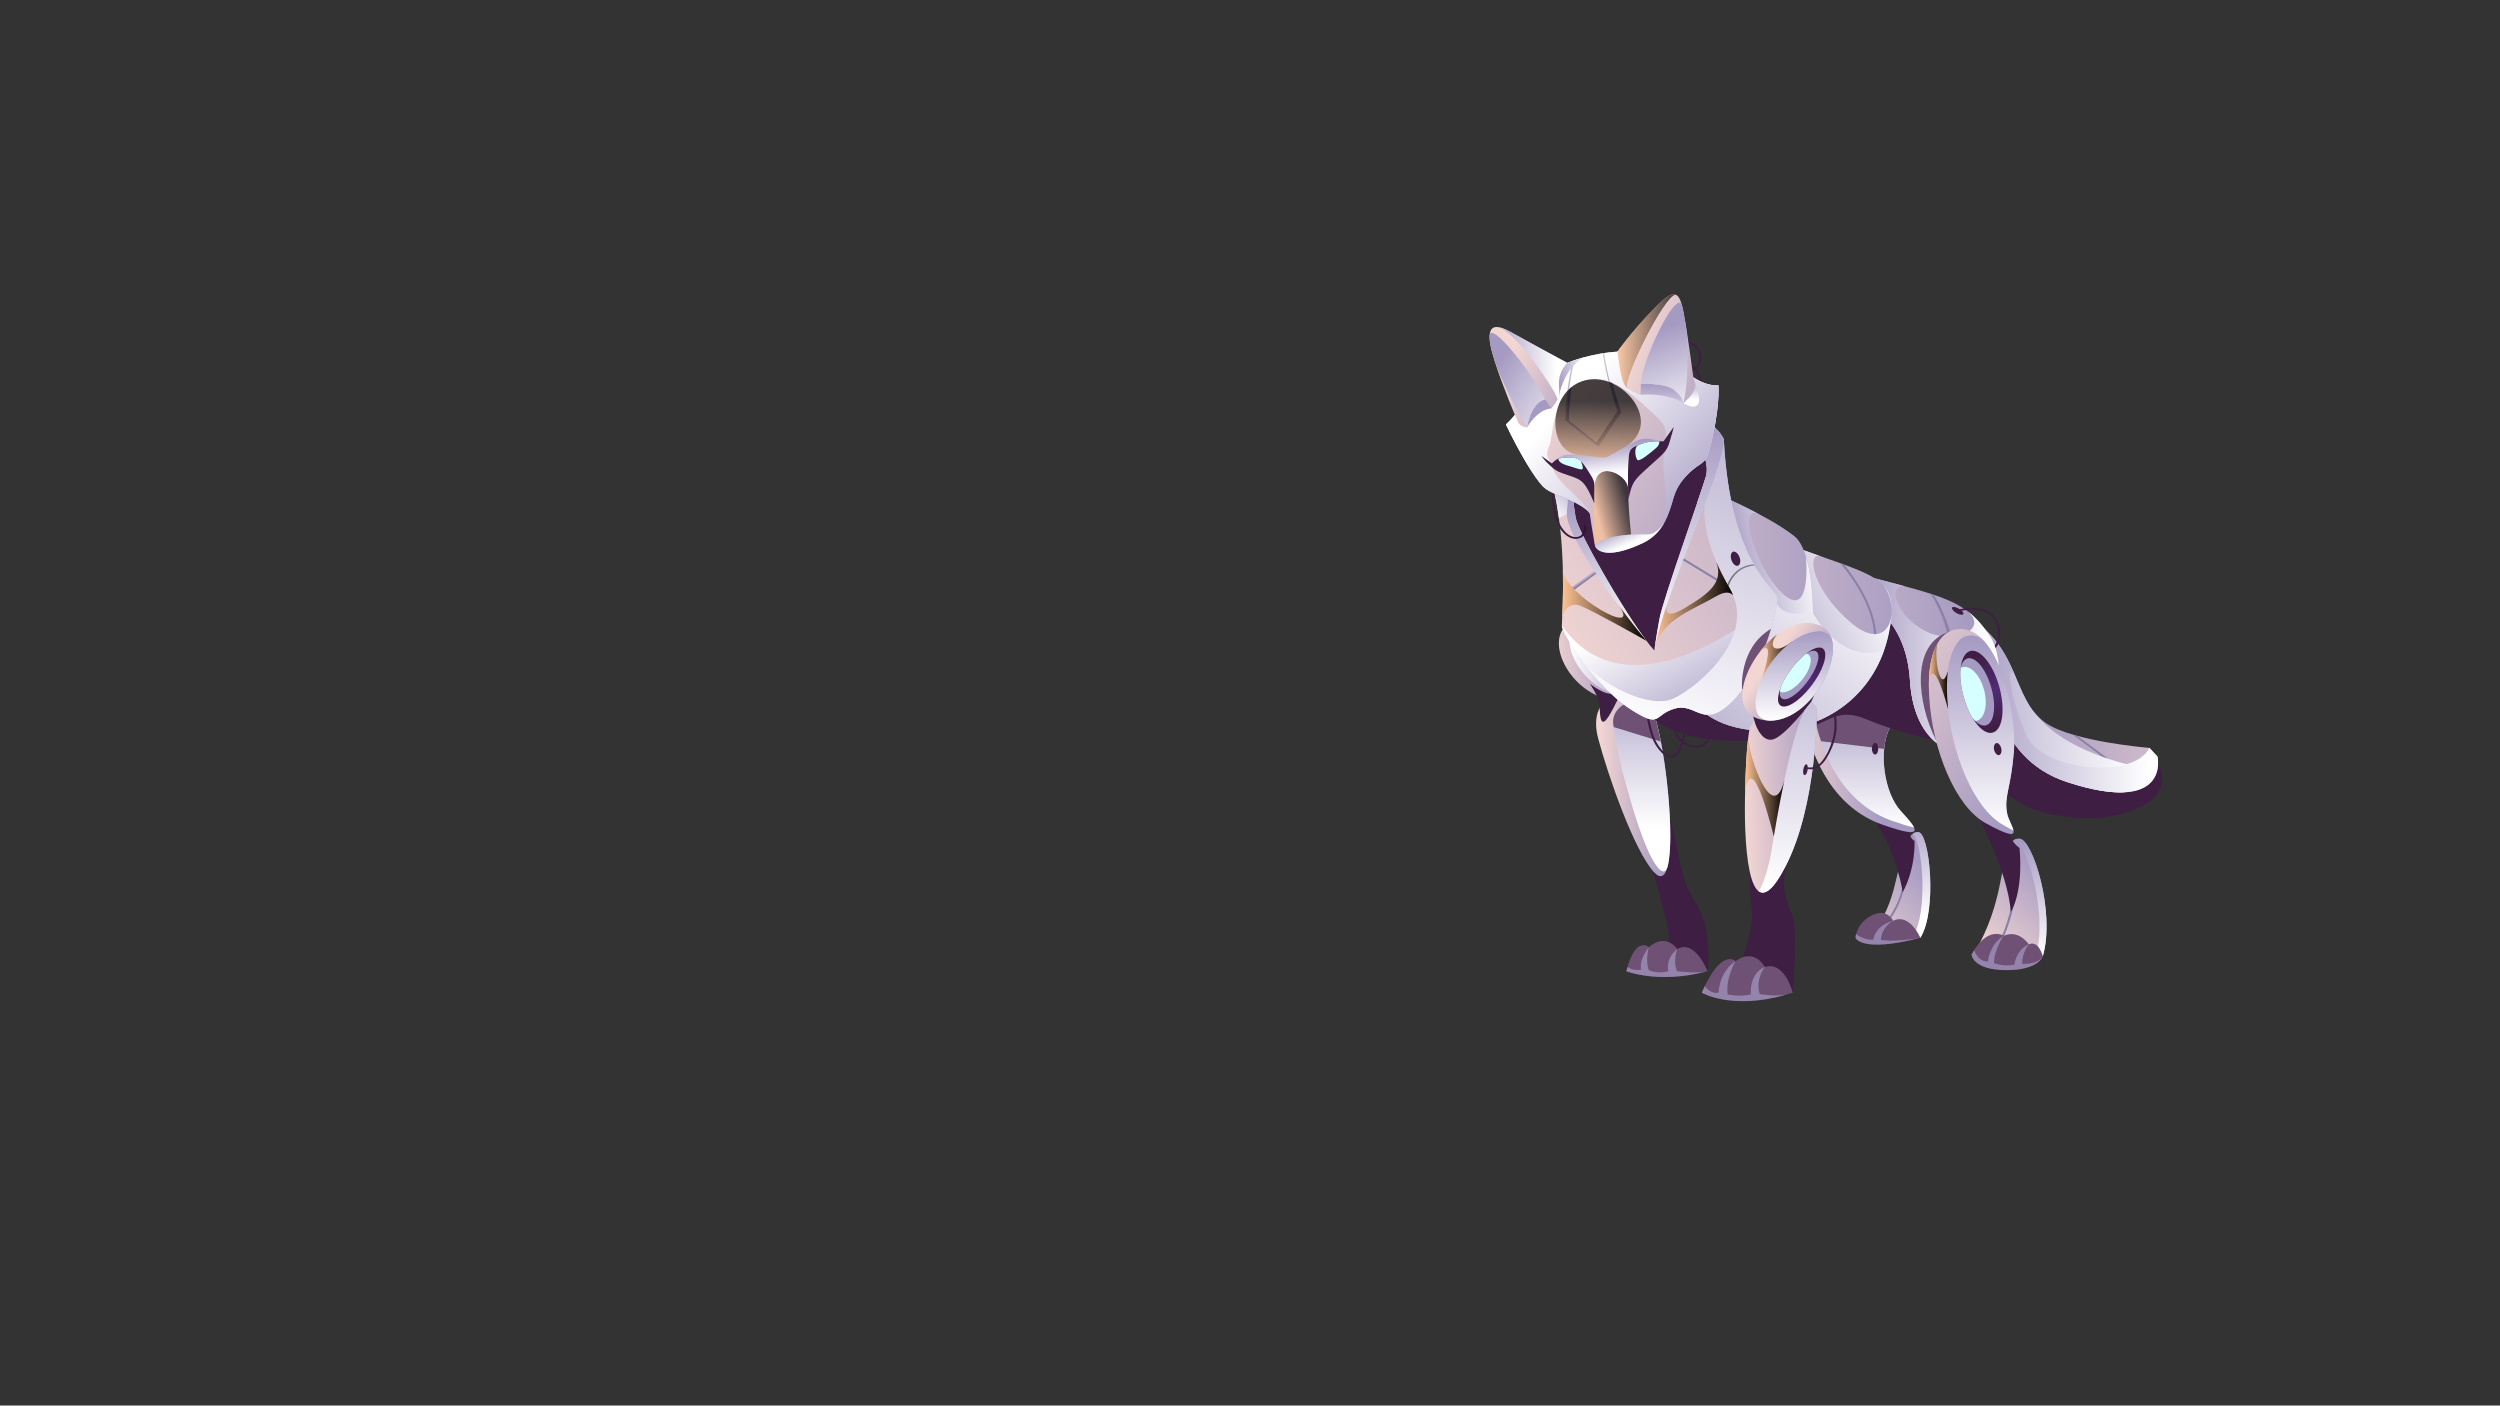 <svg xmlns="http://www.w3.org/2000/svg" width="2049" height="1152" version="1.2"><rect width="100%" height="100%" fill="#333333" stroke="none"/><defs><linearGradient id="P" gradientUnits="userSpaceOnUse"/><linearGradient id="g1" x1="1269.9" x2="1323.2" y1="510.9" y2="508.5" href="#P"><stop stop-color="#f3d6d2"/><stop offset="1" stop-color="#a59ac2"/></linearGradient><linearGradient id="g2" x1="1285.3" x2="1338.7" y1="507.2" y2="505" href="#P"><stop stop-color="#fff"/><stop offset="1" stop-color="#a59ac2"/></linearGradient><linearGradient id="g3" x1="1309.7" x2="1357" y1="567.1" y2="565.2" href="#P"><stop stop-color="#f3d6d2"/><stop offset="1" stop-color="#a59ac2"/></linearGradient><linearGradient id="g4" x1="1317.2" x2="1317.2" y1="678.9" y2="543.5" href="#P"><stop stop-color="#fff"/><stop offset="1" stop-color="#a59ac2"/></linearGradient><linearGradient id="g5" x1="1658.3" x2="1850.8" y1="491.6" y2="491.6" href="#P"><stop stop-color="#a59ac2"/><stop offset="1" stop-color="#f3d6d2"/></linearGradient><linearGradient id="g6" x1="1605.6" x2="1543.3" y1="739.3" y2="801.8" href="#P"><stop stop-color="#a59ac2"/><stop offset="1" stop-color="#f3d6d2"/></linearGradient><linearGradient id="g7" x1="1442.9" x2="1543.4" y1="560.9" y2="561" href="#P"><stop offset=".2" stop-color="#f3d6d2"/><stop offset="1" stop-color="#a59ac2"/></linearGradient><linearGradient id="g8" x1="1584.5" x2="1642.5" y1="747.2" y2="680.3" href="#P"><stop stop-color="#f3d6d2"/><stop offset="1" stop-color="#a59ac2"/></linearGradient><linearGradient id="g9" x1="1587.7" x2="1749.9" y1="494" y2="494" href="#P"><stop stop-color="#a59ac2"/><stop offset="1" stop-color="#fff"/></linearGradient><linearGradient id="g10" x1="1613.9" x2="1760.3" y1="491.6" y2="491.6" href="#P"><stop stop-color="#a59ac2"/><stop offset="1" stop-color="#fff"/></linearGradient><linearGradient id="g11" x1="1480.7" x2="1480.7" y1="678.2" y2="565.7" href="#P"><stop stop-color="#fff"/><stop offset="1" stop-color="#a59ac2"/></linearGradient><linearGradient id="g12" x1="1358.8" x2="1619.2" y1="461.3" y2="461.3" href="#P"><stop stop-color="#f3d6d2"/><stop offset="1" stop-color="#a59ac2"/></linearGradient><linearGradient id="g13" x1="1529.8" x2="1529.8" y1="608.9" y2="474.7" href="#P"><stop stop-color="#fff"/><stop offset="1" stop-color="#a59ac2"/></linearGradient><linearGradient id="g14" x1="1524.2" x2="1630.1" y1="461.3" y2="461.3" href="#P"><stop stop-color="#a59ac2"/><stop offset="1" stop-color="#fff"/></linearGradient><linearGradient id="g15" x1="1291.2" x2="1578.6" y1="437.2" y2="437.2" href="#P"><stop stop-color="#f3d6d2"/><stop offset="1" stop-color="#a59ac2"/></linearGradient><linearGradient id="g16" x1="1416.6" x2="1481.6" y1="515.9" y2="433.5" href="#P"><stop stop-color="#fff"/><stop offset="1" stop-color="#a59ac2"/></linearGradient><linearGradient id="g17" x1="1585.5" x2="1637.4" y1="488.7" y2="578.5" href="#P"><stop stop-color="#a59ac2"/><stop offset="1"/></linearGradient><linearGradient id="g18" x1="1368.8" x2="1502.3" y1="451.8" y2="388.1" href="#P"><stop offset=".2" stop-color="#a59ac2"/><stop offset="1" stop-color="#fff"/></linearGradient><linearGradient id="g19" x1="1241.2" x2="1520.5" y1="400.1" y2="400.1" href="#P"><stop stop-color="#f3d6d2"/><stop offset="1" stop-color="#a59ac2"/></linearGradient><linearGradient id="g20" x1="1389.6" x2="1473.3" y1="404.4" y2="386.2" href="#P"><stop offset=".2" stop-color="#a59ac2"/><stop offset="1" stop-color="#fff"/></linearGradient><linearGradient id="g21" x1="1393.6" x2="1393.6" y1="590.8" y2="400.1" href="#P"><stop stop-color="#fff"/><stop offset=".8" stop-color="#a59ac2"/></linearGradient><linearGradient id="g22" x1="1315.3" x2="1473.3" y1="621.5" y2="420.9" href="#P"><stop stop-color="#a59ac2"/><stop offset="1" stop-color="#fff"/></linearGradient><linearGradient id="g23" x1="1214" x2="1504.2" y1="431.2" y2="265" href="#P"><stop stop-color="#f3d6d2"/><stop offset="1" stop-color="#a59ac2"/></linearGradient><linearGradient id="g24" x1="1440.2" x2="1498.1" y1="447.6" y2="548.9" href="#P"><stop stop-color="#fff"/><stop offset="1" stop-color="#a59ac2"/></linearGradient><linearGradient id="g25" x1="1253.7" x2="1277.9" y1="407.1" y2="380" href="#P"><stop stop-color="#fff"/><stop offset="1" stop-color="#a59ac2"/></linearGradient><linearGradient id="g26" x1="1267.1" x2="1395.5" y1="571" y2="232.7" href="#P"><stop stop-color="#fff"/><stop offset="1" stop-color="#a59ac2"/></linearGradient><linearGradient id="g27" x1="1316.1" x2="1320.1" y1="463.3" y2="470.2" href="#P"><stop stop-color="#a59ac2"/><stop offset="1"/></linearGradient><linearGradient id="g28" x1="1426.1" x2="1444.4" y1="434.1" y2="465.8" href="#P"><stop stop-color="#a59ac2"/><stop offset="1"/></linearGradient><linearGradient id="g29" x1="1338.3" x2="1338.3" y1="533.1" y2="348" href="#P"><stop stop-color="#fff"/><stop offset="1" stop-color="#a59ac2"/></linearGradient><linearGradient id="g30" x1="1279.2" x2="1279.2" y1="526.3" y2="412.4" href="#P"><stop stop-color="#fff"/><stop offset="1" stop-color="#a59ac2"/></linearGradient><linearGradient id="g31" x1="1270.7" x2="1299.9" y1="390.8" y2="390.8" href="#P"><stop offset=".3" stop-color="#3e1e43"/><stop offset="1" stop-color="#2d1536"/></linearGradient><linearGradient id="g32" x1="1303.8" x2="1490.9" y1="247.6" y2="358.5" href="#P"><stop stop-color="#f3d6d2"/><stop offset="1" stop-color="#a59ac2"/></linearGradient><linearGradient id="g33" x1="1366.6" x2="1366.6" y1="425.2" y2="317.7" href="#P"><stop stop-color="#a59ac2"/><stop offset="1" stop-color="#fff"/></linearGradient><linearGradient id="g34" x1="1228.7" x2="1228.7" y1="420.4" y2="343.2" href="#P"><stop stop-color="#a59ac2"/><stop offset="1" stop-color="#fff"/></linearGradient><linearGradient id="g35" x1="1349.3" x2="1464.2" y1="259.9" y2="366.1" href="#P"><stop stop-color="#fff"/><stop offset="1" stop-color="#a59ac2"/></linearGradient><linearGradient id="g36" x1="1350.1" x2="1317.3" y1="442" y2="451.5" href="#P"><stop offset=".2"/><stop offset="1" stop-color="#ffc293"/></linearGradient><linearGradient id="g37" x1="1319.4" x2="1356.1" y1="282" y2="345.6" href="#P"><stop stop-color="#a59ac2"/><stop offset="1"/></linearGradient><linearGradient id="g38" x1="1295.1" x2="1335.4" y1="287.7" y2="357.3" href="#P"><stop stop-color="#a59ac2"/><stop offset="1"/></linearGradient><linearGradient id="g39" x1="1473.8" x2="1506.6" y1="509.3" y2="532.9" href="#P"><stop stop-color="#f3d6d2"/><stop offset="1" stop-color="#a59ac2"/></linearGradient><linearGradient id="g40" x1="1425.2" x2="1488.2" y1="573.8" y2="570.7" href="#P"><stop stop-color="#f3d6d2"/><stop offset="1" stop-color="#a59ac2"/></linearGradient><linearGradient id="g41" x1="1375.4" x2="1375.4" y1="327.6" y2="309.8" href="#P"><stop stop-color="#fff"/><stop offset="1" stop-color="#a59ac2"/></linearGradient><linearGradient id="g42" x1="1260.6" x2="1301.2" y1="294.6" y2="286.9" href="#P"><stop offset=".3" stop-color="#a59ac2"/><stop offset="1" stop-color="#fff"/></linearGradient><linearGradient id="g43" x1="1330.3" x2="1330.3" y1="350.4" y2="314.5" href="#P"><stop stop-color="#fff"/><stop offset="1" stop-color="#a59ac2"/></linearGradient><linearGradient id="g44" x1="1241.7" x2="1241.7" y1="387.3" y2="351.9" href="#P"><stop stop-color="#fff"/><stop offset="1" stop-color="#a59ac2"/></linearGradient><linearGradient id="g45" x1="1273.3" x2="1269.6" y1="399.8" y2="369.8" href="#P"><stop offset=".2" stop-color="#fff"/><stop offset="1" stop-color="#a59ac2"/></linearGradient><linearGradient id="g46" x1="1356.5" x2="1437.2" y1="229.3" y2="254.6" href="#P"><stop stop-color="#f3d6d2"/><stop offset="1" stop-color="#a59ac2"/></linearGradient><linearGradient id="g47" x1="1238.5" x2="1321.9" y1="266.1" y2="296" href="#P"><stop offset=".1" stop-color="#f3d6d2"/><stop offset="1" stop-color="#a59ac2"/></linearGradient><linearGradient id="g48" x1="1434.2" x2="1434.2" y1="590.7" y2="517.6" href="#P"><stop stop-color="#fff"/><stop offset="1" stop-color="#a59ac2"/></linearGradient><linearGradient id="g49" x1="1308.5" x2="1301.1" y1="458.3" y2="442.1" href="#P"><stop stop-color="#fff"/><stop offset="1" stop-color="#a59ac2"/></linearGradient><linearGradient id="g50" x1="1556.1" x2="1713.2" y1="462.2" y2="564.9" href="#P"><stop stop-color="#f3d6d2"/><stop offset="1" stop-color="#a59ac2"/></linearGradient><linearGradient id="g51" x1="1243.9" x2="1319" y1="273" y2="324.1" href="#P"><stop stop-color="#a59ac2"/><stop offset="1" stop-color="#fff"/></linearGradient><linearGradient id="g52" x1="1590.5" x2="1590.5" y1="680.7" y2="522.3" href="#P"><stop stop-color="#fff"/><stop offset="1" stop-color="#a59ac2"/></linearGradient><linearGradient id="g53" x1="1501.6" x2="1478.2" y1="539.4" y2="584.6" href="#P"><stop stop-color="#3e1e43"/><stop offset=".5" stop-color="#502b74"/><stop offset="1" stop-color="#3e1e43"/></linearGradient><linearGradient id="g54" x1="1633.8" x2="1651.4" y1="533" y2="592.7" href="#P"><stop stop-color="#3e1e43"/><stop offset=".5" stop-color="#502b74"/><stop offset="1" stop-color="#3e1e43"/></linearGradient><linearGradient id="g55" x1="1270.8" x2="1270.8" y1="385.9" y2="328.8" href="#P"><stop stop-color="#ffc293"/><stop offset="1"/></linearGradient><linearGradient id="g56" x1="1325.7" x2="1373.2" y1="236.6" y2="236.6" href="#P"><stop stop-color="#ffc293"/><stop offset="1"/></linearGradient><linearGradient id="g57" x1="1222.1" x2="1275.9" y1="263.5" y2="263.5" href="#P"><stop stop-color="#a59ac2"/><stop offset="1" stop-color="#fff"/></linearGradient><linearGradient id="g58" x1="1563.8" x2="1563.8" y1="751.1" y2="664.5" href="#P"><stop stop-color="#fff"/><stop offset="1" stop-color="#a59ac2"/></linearGradient><linearGradient id="g59" x1="1647" x2="1647" y1="783.7" y2="687.5" href="#P"><stop stop-color="#fff"/><stop offset="1" stop-color="#a59ac2"/></linearGradient><linearGradient id="g60" x1="1435.8" x2="1435.8" y1="729" y2="477.4" href="#P"><stop stop-color="#fff"/><stop offset="1" stop-color="#a59ac2"/></linearGradient><linearGradient id="g61" x1="1356.8" x2="1420.5" y1="455.9" y2="455.9" href="#P"><stop stop-color="#ffc293"/><stop offset="1"/></linearGradient><linearGradient id="g62" x1="1280.3" x2="1349.5" y1="462.8" y2="462.8" href="#P"><stop stop-color="#ffc293"/><stop offset="1"/></linearGradient><linearGradient id="g63" x1="1442.3" x2="1468.7" y1="515.4" y2="515.4" href="#P"><stop stop-color="#ffc293"/><stop offset="1"/></linearGradient><linearGradient id="g64" x1="1430.2" x2="1462.6" y1="599.9" y2="599.9" href="#P"><stop stop-color="#ffc293"/><stop offset="1"/></linearGradient><linearGradient id="g65" x1="1581.1" x2="1596.7" y1="521.8" y2="521.8" href="#P"><stop stop-color="#ffc293"/><stop offset="1"/></linearGradient><linearGradient id="g66" x1="1386.7" x2="1373.2" y1="303" y2="319.9" href="#P"><stop stop-color="#a59ac2"/><stop offset="1" stop-color="#fff"/></linearGradient><linearGradient id="g67" x1="1352.8" x2="1350.1" y1="313.6" y2="289.6" href="#P"><stop stop-color="#4f395f"/><stop offset="1" stop-color="#3e1e43"/></linearGradient><linearGradient id="g68" x1="1384.6" x2="1416.2" y1="251.2" y2="336.5" href="#P"><stop offset=".1" stop-color="#a59ac2"/><stop offset="1" stop-color="#fff"/></linearGradient></defs><style>.c{fill:#3e1e43}.d{fill:#6f5175}.e,.j{mix-blend-mode:multiply}.e{opacity:.7;fill:#a59ac2}.j{fill:#8880a8}.Z{fill:#d6ffff}.a6,.al{mix-blend-mode:multiply;fill:#a59ac2}.al{opacity:.5;fill:#3e1e43}</style><path d="M1282.1 514c-17.2 20.4 18.1 71.2 58.3 57.8 40.2-13.4-58.3-57.8-58.3-57.8z" style="fill:url(#g1)"/><path d="M1290.7 510.8c-17.3 20.5 18.1 71.2 58.2 57.8 40.3-13.5-58.2-57.8-58.2-57.8z" style="mix-blend-mode:multiply;fill:url(#g2)"/><path d="M1366.4 784.4s4.7-14.7-2.7-37.5c-3.6-11-4-20.4-18.2-59.9-8.3-23.3-11.5-26.2-1.6-27.8 11.2-2 21.1-.9 24 8.4 6.3 19.8 8.3 43.1 14.8 59.6 3.5 8.3 15.6 20.9 16.8 44 1.3 20.6 0 24.8 0 24.8z" class="c"/><path d="M1332.9 796c7.6-29.7 18.5-19.7 18.5-19.7 14.6-12.3 23.2 1.6 23.2 1.6 14.6-8.5 24.9 18.1 24.9 18.1-39.8 10.8-66.6 0-66.6 0z" class="d"/><path d="M1332.9 796q.6-1.9 1.1-3.5s3.6 3.5 11.2 2.3c0 0-2.9-6.4 6.2-18.5 0 0-3.2 11.2 0 18.8 0 0 6.2 3.5 16 .9 0 0-2.9-9.9 7.2-18.1 0 0-3.8 11 0 18.1 0 0 15.1 1.9 22.9.5-38.8 9.8-64.6-.5-64.6-.5z" class="e"/><path d="M1355.3 714.5c-16.1-18.1-37-77.6-45.4-109.1-5.1-18.8 1.3-32.3 14.6-35 2.6-.5 4.7-.5 5.6.2 7.2 5.5 9.7-1.3 19.2.6q1.1.2 2 .3c1.3 3.6 2.8 8 4.5 13.6 13 41.8 21.8 154.6-.5 129.4z" style="fill:url(#g3)"/><path d="M1330 565.3c-3.3 5.7-11.4 24.5-15.3 26.1-4 1.8-3.3-11.6-4.1-16.2-.7-4.6-7.6-14.9-7.6-14.9s13.1 10.7 19.8 7.8c9.4-3.9 7.2-2.8 7.2-2.8z" class="c"/><path d="M1366.8 710.1c-3.1 11.4-14.6.6-30.4-54-9.2-31.2-13.2-51.1-14.1-63.3-.8-8.1 5.5-15.5 14.7-17.7 2.4-.6 4.3-1.3 5-2.5 1 .1-12.3-2.3-11.9-2 7.2 5.5 9.7-1.3 19.2.6q1.1.2 2 .3c1.3 3.6 2.8 8 4.5 13.6 9.7 31.1 17 101.3 11 125z" style="mix-blend-mode:multiply;fill:url(#g4)"/><path d="m1361.2 607.8-38.6-11.9q-.3-1.8-.5-3.3c-.5-8 5.6-15.3 14.5-17.4 2.5-.6 4.7-1.4 5.4-2.6 1 .1-12.3-2.3-11.9-2 7.2 5.5 9.7-1.3 19.2.6q1.1.2 2 .3c1.3 3.6 2.8 8 4.5 13.6 1.9 6.2 3.7 14.1 5.4 22.7z" class="d"/><path d="M1383.3 296.8c4.1 2.3 7.7 5.3 9.6 9.2 1.9 4.1 1.9 8.7-.3 12.7-.5.9-2 .1-1.5-.7 2.1-3.7 2-8 0-11.6-1.8-3.5-4.9-6.3-8.7-8.3-.9-.4-.1-1.8.9-1.3z" class="c"/><path d="M1379.1 277.3c3.9 1.5 7.6 3 10.5 5.6 4.6 4.2 6.3 10.3 3.6 15.7-2.5 5.1-9.3 8.1-15.5 6.7-1.1-.2-.7-1.8.5-1.4 3 .7 6.3.1 9.1-1.4 5.1-2.8 6.6-8.7 4.6-13.5-.9-2.3-2.7-4.4-4.8-6-2.5-1.9-5.5-3.1-8.5-4.1-1-.5-.6-1.9.5-1.6zM1649.7 568.3c21.3 38.5 62.7 38.8 95.4 43.8q1.8.2 3.5.6c24.9 4.8 31.8 33.1 11 45.9-15.9 9.7-41.7 16.1-79.5 8.6-65.8-13.1-85.8-102.3-85.8-102.3s33.8-35 55.4 3.4z" class="c"/><path d="M1603.7 500.7c54.2 25.5 43.2 72.3 73.7 92.3 22.6 15 84.3 20 84.3 20l6.6 7.1s11 48.3-73.7 21c-64.5-20.8-62.1-92.6-62.1-92.6s-83-73.4-28.8-47.8z" style="fill:url(#g5)"/><path d="M1572.1 682c9.5 0 15.9 64.5 1.8 86.6l-42.2-3s13.7-7.3 21.8-42.3c8.1-35.1 11.9-41.2 18.6-41.3z" style="fill:url(#g6)"/><path d="m1717.4 643.7-9.3 1.4q-1.7-.5-3.7-1l11.9-1.8 9.6-13.4-1.1-7.3-1.1-.8-24.9-18.7q2 .7 4.2 1.3l23.5 17.5 1.4 8.3zM1560.4 718.1h1.6c-1.2 23-16 39.5-16.1 39.6l-.5-.3-.9-.6c.2-.2 14.7-16.2 15.9-38.7z" class="j"/><path d="M1371.5 585.6c-.2 4 .3 8.1 1.7 12 1.2 3.3 2.9 7 5.8 9.4 1.4 1.3 3.2 2.1 4.9 2.8 2 .9 4 1.4 6.1 1.6 4.6.2 7.3-2.6 9.7-5.6q3.3-4.4 4.9-9.5c.3-.9 2-.6 1.7.4-1.2 4.2-3.5 8.3-6.6 11.7-1.3 1.4-2.6 2.7-4.4 3.6-2 .8-4 1-6.2.8-4.3-.5-8.9-2.4-11.8-5.1-3-2.8-4.8-6.6-5.9-10.2-1.4-3.9-1.9-7.9-1.5-11.9 0-.9 1.8-.9 1.6 0zM1564.1 677.5c0 9.5 5.1 11.7 5.1 11.7.3 25.9-9.9 42.2-9.9 42.2 0-6.3-9.8-45.1-27.6-64.5 0 0 32.4 1.1 32.4 10.6z" class="c"/><path d="M1519.4 565.3s38.6 11.9 29.3 31.3c-9.4 19.5-4.3 53.3 9.1 68 13.4 14.6 22 24.4-15.2 11.2-37.3-13.1-58.1-50.6-64.6-91z" style="fill:url(#g7)"/><path d="M1655.2 687.4c10.9.5 29.5 60.3 19.1 96.3l-55.4-4.3s13-19.5 19.7-52.2c6.6-32.8 8.4-40.2 16.6-39.8z" style="fill:url(#g8)"/><path d="m1749.9 635.3-9.2 14.1c-10.8.5-25.7-1.6-46.1-8.3-64.5-20.8-62.1-92.6-62.1-92.6s-35.3-31.2-44.8-45.9c3.6-1.4 7.6-2.8 11.6-3.9q2.1.9 4.4 2c50 23.5 44.6 64.9 67.1 87.1 22.6 27.4 72.2 38.5 72.2 38.5z" style="mix-blend-mode:multiply;fill:url(#g9)"/><path d="M1694.6 641.1c-28.3-9.1-43.7-28-52.1-46.4-10.8-23.5-10-46.2-10-46.2s-83-73.4-28.8-47.8c30.2 14.2 40.2 35 48.3 54.2-8.7-18.2-4.4 19.6 9.2 48.4 13.6 28.7 87.4 35.7 100.5 9.7l6.6 7.1s11 48.3-73.7 21z" style="mix-blend-mode:multiply;fill:url(#g10)"/><path d="M1477.3 648.4c-7.7 58.3-24.5 66.8-8.6 100.5 5.3 11.2.6 64.7.6 64.7l-48.1-8.3s17.1-42.8 14.6-58.8c-2.3-15.9-1.2-41.4-3.7-53.3 0 0 52.8-103.2 45.2-44.8z" class="c"/><path d="M1650.3 728.9q0 .6-.1 1.1-.1 2-.3 3.9-.1.5-.1 1l-.6 3.8q-.1.6-.2 1-.3 1.9-.7 3.8-.2.5-.3 1.1-.4 1.7-.8 3.5-.2.3-.2.8-.5 1.9-1.1 3.6 0 .3-.1.5-.6 1.9-1.1 3.8-.2.1-.2.2-.6 1.9-1.2 3.6-.1.3-.1.4-.7 1.8-1.3 3.3 0 .1-.1.1-.6 1.6-1.3 3.2 0 .1-.1.2-.5 1.4-1.1 2.7 0 .1-.1.2-.6 1.2-1 2.2-.1.2-.1.3-.5.9-.9 1.8v.1q-.4.7-.7 1.3c-.1.1-.1.2-.1.2q-.3.5-.4.7c0 .3-.1.3-.1.4l1.5.7c.2-.3 15-27.5 14.9-54.5h-1.8q0 2.6-.2 5z" class="j"/><path d="M1557.8 664.6c5.1 5.6 9.5 10.4 10.9 13.6-4.2-.9-10.1-2.7-18.1-5.5-37.3-13.2-58.1-50.5-64.4-91l34-16c5.7 1.9 37 13.2 28.5 30.9-9.4 19.5-4.3 53.3 9.1 68z" style="mix-blend-mode:multiply;fill:url(#g11)"/><path d="m1544.3 613.8-51.8-6.3c-2.9-8.3-4.9-17-6.3-25.8l34-16c5.7 1.9 37 13.2 28.5 30.9-2.5 5-3.9 10.9-4.4 17.2z" class="d"/><path d="m1376.4 355.7 25.2 10.6 11.2 69 175.6 68.5v103.5s-32.1-6.5-58.5-17.7c-26.3-11-29.9 4.3-65.9 13.2-35.9 8.8-91.6 5.4-111.6-16.7s-53.7-76.9-53.7-76.9l-19.5-95.9 4-17.8z" class="c"/><path d="M1523 470.5c74.5 19.3 87.2 21.7 107.2 49.6 20 27.8 1 101.6-24 97.4-25-4.4-39-28.3-40.8-60-2-31.8-15.4-50.3-31.9-64.2 0 0-84.9-42.1-10.5-22.8z" style="fill:url(#g12)"/><path d="M1571.3 554.9c.8 30.5 4.5 42.7 15.9 54-13.2-10.5-20.6-28.9-21.8-51.4-1.8-30.6-14.4-48.9-30.1-62.6 1.2-12.1 2.2-20.2 2.2-20.2s17.1 7.2 17.4 32.7c0 0 15.4 16.7 16.4 47.5z" style="mix-blend-mode:multiply;fill:url(#g13)"/><path d="M1606.2 617.5c-25-4.4-39-28.3-40.8-60-2-31.8-15.4-50.3-31.9-64.2 0 0-84.9-42.1-10.5-22.8 15.6 4 28.4 7.3 39.3 10.3-16-4.3-9.6 23.9 16.3 36.7 23.5 11.5 52.7-2 33-17.4 6.9 5 12.4 11.2 18.6 20 20 27.8 1 101.6-24 97.4z" style="mix-blend-mode:multiply;fill:url(#g14)"/><path d="M1642.3 655.3c-2.7 29.9 12.9 39.7 12.9 39.7 3.3 36.9-7.1 52.4-7.1 52.4-2.7-34.1-27.4-79-27.4-79s22.9-26.7 21.6-13.1z" class="c"/><path d="M1461.3 444.6c75.4 29 97.2 25.1 86.7 74.7-10.4 49.4-50.4 78-95.8 79.6-45.4 1.5-61.2-20.5-61.2-20.5s-5.1-162.8 70.3-133.8z" style="fill:url(#g15)"/><path d="M1351.1 579.7c-.7 3.4 0 6.8.7 10.1.6 2.5 1.1 5.1 1.8 7.6 1.2 4.6 2.8 9.3 5.5 13.4 1.3 2 2.8 3.9 4.4 5.5 2 1.6 4.4 4 7.3 2.8 2.7-1 4-3.5 5-5.5 1.2-2.5 2.1-4.9 2.8-7.5 1.3-5.3 1.6-10.7 1.9-16.1 0-1.1 1.8-1.1 1.8 0-.4 6.4-.8 13.1-2.9 19.5-.8 2.6-1.9 5.4-3.7 7.6-1.4 1.9-3.5 3.7-6.2 3.8-3.1.2-5.6-2-7.4-3.8-1.9-1.9-3.5-3.9-4.9-6.1-2.8-4.5-4.4-9.5-5.7-14.4q-.9-4.1-1.8-8.3c-.5-3-.9-5.9-.2-9 .1-.9 1.8-.6 1.6.4z" class="c"/><path d="M1595.2 613.9c-.6-.2-1.1-.4-1.7-.8 6.9-22.8 14.5-63.3.7-102.2-1.8-5.2-4.1-10.4-6.8-15.6q-2.3-4.3-5.2-8.7 1.4.5 2.6.9 2.5 3.8 4.6 7.8 4.7 9.5 7.8 19.1c12.3 38.2 4.6 77.2-2 99.5zM1529.9 491.5c4.1 8.9 7.2 18.4 7.9 28.1l-2.8 15.5c-.1.5-11.6 34.5-41.5 54.1q-5.3 2.3-10.6 4.2c36.5-17.6 50.3-58.1 50.5-58.6l2.6-15.2c-.7-10.2-4-20.2-8.6-29.4-4-8.1-8.9-15.7-13.9-22q-2.6-3.5-5.1-6.6l3 1.2q2.4 2.8 4.7 6c4.8 6.6 9.8 14.3 13.8 22.7z" class="j"/><path d="M1478 450.8s20 34.5 14.5 76.7c-5.6 42.3-14.5-76.7-14.5-76.7z" style="mix-blend-mode:multiply;fill:url(#g16)"/><path d="M1594.2 510.9c13.8 38.9 6.2 79.4-.7 102.2q-.6-.3-1.1-.7c6.8-22.9 14.6-63.9.4-103.1q-2.5-6.9-6.1-13.9-2.3-4.5-5.2-9 .4.1.7.2 2.9 4.4 5.2 8.7c2.7 5.2 5 10.4 6.8 15.6z" style="opacity:.5;mix-blend-mode:color-dodge;fill:url(#g17)"/><path d="M1548 519.3c-10.4 49.4-50.4 78-95.8 79.6-45.4 1.5-61.2-20.5-61.2-20.5s-5.1-162.8 70.3-133.8c11.6 4.5 22 8.2 31.2 11.4-12.5-4.5-7.6 27.3 24.7 54.5 32.3 27.1 41-12.2 26.5-30.7 7.4 8.4 8.6 19.6 4.3 39.5z" style="mix-blend-mode:multiply;fill:url(#g18)"/><path d="M1406.8 404.8s41.8 17.4 63.6 34.4c21.8 17 14.5 103.2 14.5 103.2h-47.2z" style="fill:url(#g19)"/><path d="M1484.9 542.4h-47.2l-30.9-137.6s17 7 34.9 16.7c-18.3-9.2-3.3 42.6 18 63.7 21.1 21.2 21.8-12.5 20.5-28.9 9.4 30.7 4.7 86.1 4.7 86.1z" style="mix-blend-mode:multiply;fill:url(#g20)"/><path d="M1478 511.4s-2.5 15.4-2.5 15.8c0 .2-16.8 2.9-23.5.9-4.3 17.1-11.6 35.5-22 45.1-19 17.8-30.9 12.7-30.9 12.7l30.9-90.7 26.4-2.5c.5 5.7-.3 15.8-2.5 27.2 10.6-8.8 24.1-8.5 24.1-8.5z" style="mix-blend-mode:multiply;fill:url(#g21)"/><path d="m1393.2 529.7 63.6-34.5c4.5 11.4 29.2 7.2 29.2 7.2s21.4 42.1 58 30.7c-14.4 40.9-50.8 64.4-91.8 65.8-45.4 1.5-61.2-20.5-61.2-20.5s-.7-22.1 2.2-48.7z" style="mix-blend-mode:multiply;fill:url(#g22)"/><path d="M1456.8 490.3c0 8.1-10.5 56.8-35.5 83-24.9 26.3-30.3 2.4-48.5 7.4-18.2 5.1-10.5 17.4-37.3 0-26.7-17.4-55.4-60.7-55.4-68 0-7.4 5.1-66.9-8.2-117.9 0 0 6.1-2.6 15.5-6.6.9 12.6 2.5 28.7 4.1 36.3 2.6 13.5 46.8 89.7 64.4 108.6 0 0 1.4-10.8 4.2-25.9 2.6-15 34.5-104 38.1-116.8 3.7-12.6-7.8-30-7.8-30l-46.6 4.8c27.2-10.8 52.6-20 56.1-18.4 8.3 3.5 12.9 13.1 12.9 13.1 5.4 104.8 44 122.3 44 130.4z" style="fill:url(#g23)"/><path d="m1307.8 470.5-26.9 20v-2l26.8-19.7 8 3.7q.6 1.3 1.3 2.5zM1438.9 464.9q-4.9.2-8.9 2.2c-9.1 4.5-11.8 14.5-11.8 14.6l-.3 1.1-12.4-7.7-25.7-15.6-6.5 4.7q.4-1.3.9-2.6l5.6-4.1 26.4 16.2 10.6 6.5c.9-2.8 4.3-10.5 12.4-14.5q1.1-.4 2.1-.8.5-.2 1.1-.3.5-.3 1.2-.4.7-.2 1.5-.3.4-.2.7-.2 1-.1 1.9-.2h.3q.4.7.9 1.4z" class="j"/><path d="M1280.1 512.7c59.1 84.1 176.7-22.4 176.7-22.4 0 8.1-10.5 56.8-35.5 83-24.9 26.3-30.3 2.4-48.5 7.4-18.2 5.1-10.5 17.4-37.3 0-26.7-17.4-55.4-60.7-55.4-68z" style="mix-blend-mode:multiply;fill:url(#g24)"/><path d="M1277.7 424.7c-1.4-9.9-3.2-20.2-5.8-29.9 0 0 6.1-2.6 15.5-6.6.8 10.1 1.9 22.4 3.1 30.9l-6.3 2.1z" style="mix-blend-mode:multiply;fill:url(#g25)"/><path d="M1412.8 359.9c5.4 104.8 44 122.3 44 130.4 0 8.1-10.5 56.8-35.5 83-24.9 26.3-30.3 2.4-48.5 7.4-18.2 5.1-10.5 17.4-37.3 0-15.2-9.9-30.9-28.1-41.8-43.2 16.4 23.7 58.7 44.2 78.1 34.9 19.5-9.3 69.5-50.3 45.5-90.9-24-40.7-20.2-67.3-20.2-67.3l-6.3-1.6c3.6-10.6 6.4-18.9 7.4-22.2 3.7-12.6-7.8-30-7.8-30l-31.8 3.3-2.2-3.4c22-8.5 40.5-14.8 43.5-13.5 8.3 3.5 12.9 13.1 12.9 13.1z" style="mix-blend-mode:multiply;fill:url(#g26)"/><path d="M1315.4 472.2q.1.2.3.3l-8-3.7-26.8 19.7q.1-.9.1-1.7l25.6-19z" style="opacity:.5;mix-blend-mode:color-dodge;fill:url(#g27)"/><path d="M1437.5 462.6q.2.4.5.9h-.3q-.9.1-1.9.2-.3 0-.7.1-.8.2-1.5.4-.7.1-1.2.4-.6.1-1.1.3-1 .4-2.1.8c-8.1 4-11.5 11.7-12.4 14.5l-10.6-6.5-26.4-16.2-5.6 4.1q.4-1.2.8-2.2l3.6-2.7 27.6 16.9 9.5 5.8c.9-2.9 4.3-10.5 12.4-14.5q4.3-2.1 9.4-2.3z" style="opacity:.5;mix-blend-mode:color-dodge;fill:url(#g28)"/><path d="M1412.8 359.9c-1 30.8-46.8 119.6-56.9 173.2 0 0 1.4-10.8 4.2-25.9 2.6-15 34.5-104 38.1-116.8 3.7-12.6-7.8-30-7.8-30l-46.6 4.8c27.2-10.8 52.6-20 56.1-18.4 8.3 3.5 12.9 13.1 12.9 13.1z" style="mix-blend-mode:multiply;fill:url(#g29)"/><path d="M1451.5 515.4c-4.5 15.2-12 34.2-22.9 49.1l-.8.8s-3.3-33.9 23.7-49.9z" class="d"/><path d="M1284.5 402.3c-.4-2.2.9-4.8 3.4-7.4 1 11 2.2 23.3 3.6 29.6 2.5 12.2 38.8 75.9 58.8 101.8-11.3-13.7-37.3-46.1-53-73.3-20.7-35.5-9.9-31.1-12.8-50.7z" style="mix-blend-mode:multiply;fill:url(#g30)"/><path d="M1272.5 396.1c.4 5.2.9 10.4 1.5 15.7.8 7.9 2.2 16.2 7.7 22.8 2.6 3.2 7.1 6.7 12 5.3 4.4-1.3 4.6-6.1 4.6-9.4 0-.9 1.8-.9 1.8 0 0 4.1-.6 9.4-6.1 10.8-5 1.4-9.7-1.5-12.7-4.7-3.2-3.4-5.4-7.4-6.6-11.6-1.4-4.3-2.1-8.7-2.5-13.2-.6-5.3-1.1-10.5-1.5-15.7-.2-1 1.6-1 1.8 0z" style="fill:url(#g31)"/><path d="M1234.3 347.9s12.1-10.9 15-20.4c8.6-28.7 66.6-43.7 96.7-38.6 29.9 4.9 41 27.8 62.4 27 0 0 1.8 18.9-7.9 55-1.1 3.8-3.4 7.2-7 9.6-6.8 4.3-18 13.5-21.7 27-4.3 15-8.7 29.8-25.7 37.8-31.4 14.7-38.7 4.7-39.1.8-.6-3.9-3.3-19-3.9-24.3-.3-3.8-11-10.4-28.6-17.1-3.7-1.5-7.3-3.4-9.9-6-7.3-7.6-19.4-28-30.3-50.8z" style="fill:url(#g32)"/><path d="M1290.4 295.3q1-.3 1.9-.7c-2.4 10.8-6.4 30.3-6.4 50.2l22.6 18 1.1.9 17.4-26c-1.1-2.8-9.1-25.1-12.3-48.4q.8-.1 1.8-.2c3.4 24.7 12.1 48.3 12.3 48.5l.1.3-18.9 28.2-25.8-20.8-.1-.2c0-19.5 3.7-38.7 6.3-49.8z" class="j"/><path d="m1379.8 330.5-6.2-30.5c12.3 7.8 21.5 16.3 34.8 15.9 0 0 1.8 18.9-7.9 55-1.1 3.8-3.4 7.2-7 9.6-6.7 4.3-17.8 13.5-21.7 26.9 3.7-18.5 12.1-63.5 8-76.9z" style="mix-blend-mode:multiply;fill:url(#g33)"/><path d="M1234.3 347.9s7.6-6.9 12.1-14.4l5.1 16.8s20.3 51.2 37 60.3c-4-1.8-8.7-3.9-14-5.9-3.7-1.5-7.3-3.4-9.9-6-7.3-7.6-19.4-28-30.3-50.8z" style="mix-blend-mode:multiply;fill:url(#g34)"/><path d="M1400.5 370.9c-1.1 3.8-3.4 7.2-7 9.6-6.8 4.3-18 13.5-21.7 27-2.8 9.4-5.4 18.6-11.3 26.3 12.3-18.2-2.4-51.2 5-65.8 8.2-16.1-2.1-6.3-2.1-6.3s7.6-8-6.1-20.5c-13.5-12.5-33.5-33.2-53.1-30.3q-2.3.2-4.5.7c-12.9 3-20.7 13.4-23.6 24.9-4.2 12.5-4.3 25.5-6.5 29.6-4.4 8.1 2.3 13.7 2.3 13.7v2.1c3.6 14.4 26.1 26.6 30.8 38.6-2.4-3.9-12.6-9.9-28.2-15.8-3.7-1.5-7.3-3.4-9.9-6-7.3-7.6-19.4-28-30.3-50.8 0 0 12.1-10.9 15-20.4 8.6-28.7 66.6-43.7 96.7-38.6 29.9 4.9 41 27.8 62.4 27 0 0 1.8 18.9-7.9 55z" style="mix-blend-mode:multiply;fill:url(#g35)"/><path d="m1495.4 550.6-10.9 24.6-16.1 43.8h-26.9l-3.6-28.3-2.2-8.1z" class="c"/><path d="M1307.5 448.1c-2.5-13.4-.8-35.6-.8-35.6l-3.9-13.7.7-1.8 3.2 3.8c-.1-25.4 26.5-12.5 27.6-1.5.1 1.8.4 2.7.7 2.9-.3 2.3-.4 4.8-.4 7.3.4 10 1.6 23 2.2 28.6-17.8 1.2-30 5.9-29.3 10z" style="opacity:.7;mix-blend-mode:screen;fill:url(#g36)"/><path d="M1314.7 289.3c3.2 23.3 11.2 45.6 12.3 48.4l-17.4 26-1.1-.9 17.2-25.9c-.9-2.8-8.7-24.4-12-47.3q.6-.2 1-.3z" style="opacity:.5;mix-blend-mode:color-dodge;fill:url(#g37)"/><path d="M1283 344.5v-.3c0-18.7 3.4-37.1 6-48.4q.7-.3 1.4-.5c-2.6 11.1-6.3 30.3-6.3 49.8l.1.2 24.7 19.9z" style="opacity:.5;mix-blend-mode:color-dodge;fill:url(#g38)"/><path d="M1492.5 513.1c28.2 13.2-9.4 87.1-49.8 76.5-40.4-10.4 11.1-94.7 49.8-76.5z" style="fill:url(#g39)"/><path d="m1434.2 596.3 3.7-5.3s4.8 17.4 15 15.1c10.2-2.5 31.6-30.9 31.6-30.9l4.7 5.7s.3 78.9-25.8 129.2c-29.2 56.8-34.1-11.7-33.2-56.7.7-44.9 4-57.1 4-57.1z" style="fill:url(#g40)"/><path d="M1379.8 330.5s22.5 14.1 7.7-21.1c-14.9-35.2-7.7 21.1-7.7 21.1z" style="mix-blend-mode:multiply;fill:url(#g41)"/><path d="M1277.4 326.2s-7.3-8.9-13.3-17.7c9.5-7.1 22-12.5 35.3-15.9-10.2 4-19.2 17.7-22 33.6z" style="mix-blend-mode:multiply;fill:url(#g42)"/><path d="M1335.8 305.1s19.3-10.5 21.5-10.5c2.2 0 28.7 23.6 28.7 23.6l-6.2 12.3c-13.2-8.9-35.2-7-35.2-7z" style="mix-blend-mode:multiply;fill:url(#g43)"/><path d="M1271.5 334.8s-9.8-.7-20 15.5l-4.3-9.7 12.2-23 12.1-2.7z" style="mix-blend-mode:multiply;fill:url(#g44)"/><path d="M1274.8 377.2c6.6-5 8.2-5.7 26.5-3.5 18.4 2.1 11.3 3.2 29.4-6.7 17.9-10.1 16.1-7.8 32.7-5.3 16.7 2.6-25.7 25.9-25.7 25.9s-2.3 22.6-3.4 11.7c-1.1-11-27.7-23.9-27.6 1.5l-6.5-7.7z" style="mix-blend-mode:multiply;fill:url(#g45)"/><path d="M1394.8 813.6c16.3-37.5 27.6-25.8 27.6-25.8 15.8-11.4 24 4.7 24 4.7 16.5-5 22.9 21.1 22.9 21.1-48.1 15.6-74.5 0-74.5 0z" class="d"/><path d="M1334.6 409.5s-.7-19.1 0-29.6c.6-10.7.5-12 8.2-15.1 7.8-3.1 11.3-3.1 20.6-3.1l8.4-11.8s-.7 3.4-3.2 11.7c-2.5 8.1-3.6 8.8-16.8 20.6-13.1 11.8-14.1 12.9-17.2 27.3zM1286.4 389.9c-10.2-3.4-11.3-4-16-8.4-4.8-4.2-7-7.8-7-7.8l8.5 6.1c3.9-3.7 4.9-4.5 13.3-4.7 8.2-.2 10.2 1.3 15.8 9.9 5.7 8.7 6 9.9 5.7 15.8-.3 5.9 0 11.7 0 11.7-7.5-17.6-9.9-19.2-20.3-22.6z" class="c"/><path d="M1344.6 323.5s-5.8-1.5-10.6-5.1c-4.8-3.6-6.2-14.9-8.3-30.3 0 0 11.1-15.7 28.7-33.9 16.2-16.8 21.7-18.7 25.5 2.2 3.9 20.9 8.6 57.5 9 61.3.6 4-9.1 12.8-9.1 12.8s-.5-5.4-8-11.1c-7.4-5.6-26.9-4.8-26.9-4.8z" style="fill:url(#g46)"/><path d="M1266.4 327.3c-11.9 2.9-14.9 23-14.9 23s-5.5-.4-7.4-4.5c-2-4.1-12.6-29.5-19.1-49.9-6.5-20.6-7.4-35.1 12.6-24.1 20 11.2 46.9 25.6 46.9 25.6-11.5 12.5-4.4 24.3-7.1 28.8-2.6 4.5-5.9 8.6-5.9 8.6z" style="fill:url(#g47)"/><path d="M1586.9 606.9c-15.6-30.4-21.3-78.8 10.2-89 31.4-10.2-10.2 89-10.2 89z" class="d"/><path d="M1342.8 364.8c6.7-2.7 10.2-3 17.1-3.1.2 1 .2 3.1-2.7 5.6-4.2 3.5-13.7 11.8-15.3 9.5-1.7-2.2-2.9-10.2.9-12zM1277.3 376c1.7-.6 4-.8 7.9-.9 5.2-.2 8 .4 10.6 3 3.6 9.6 1 6.9-11.3 3.4-5.5-1.6-7.3-3.7-7.2-5.5z" class="Z"/><path d="M1501.6 525c5.3 22.8-20.8 65.6-50.9 65.7-5.2 0-9.9-3.2-11-7.5-6-22.7 22.6-64.3 50.6-65.8 5.4-.3 10.4 3.1 11.3 7.6z" style="mix-blend-mode:multiply;fill:url(#g48)"/><path d="M1309.6 450.5c-1-.9-1.7-1.7-2.1-2.4-.8-5 18-11 42.6-10.1 5.3.2 10.1-3.9 14.1-9.9-3.8 7-9.2 13-18.1 17.2-22 10.2-32.2 8.4-36.5 5.2z" style="mix-blend-mode:multiply;fill:url(#g49)"/><path d="M1603 515.8c34.2-5.9 50.4 68.4 47.6 100-2.6 31.7-8.3 36.6-5.5 51.1 1.8 9.6 18.1 27.6-18.1 7.5-24.3-13.6-43.2-59.4-45.8-103-2.7-43.7 12.7-54.1 21.8-55.6z" style="fill:url(#g50)"/><path d="M1266.4 327.3c-11.9 2.9-14.9 23-14.9 23-13.8-22.9-24-45.1-28.3-60.6-1.1-3.8-1.8-7.2-2.2-10.2v-.7q-.1-.8-.1-1.5v-2.2c.9-12.1 33.1 27.8 45.5 52.2z" style="mix-blend-mode:multiply;fill:url(#g51)"/><path d="M1605.5 525.3c4.7-5.9 15-5.9 20.1-.4 18.7 20.2 27.1 67.3 25 90.9-2.6 31.7-8.3 36.6-5.5 51.1.8 4.4 4.6 10.4 5.1 13.8-2.3-1.2-5.1-2.6-8.3-4.5-24.3-13.5-43.2-59.3-45.9-103-1.7-26.2 3.3-40.4 9.5-47.9z" style="mix-blend-mode:multiply;fill:url(#g52)"/><path d="M1460.6 578.9c-6-1.7-3.7-13.8 5.2-27.1 8.8-13.3 20.8-22.6 26.9-20.9 5.9 1.7 3.7 13.8-5.1 27-8.9 13.3-21 22.7-27 21z" style="fill:url(#g53)"/><path d="M1459.3 564c1.3-3.7 3.6-7.8 6.5-12.2 4.5-6.9 10.2-12.8 15.3-16.7 2.5-1.4 4.8-2.1 6.6-1.6 4.8 1.4 3 11.4-4.3 22.2-7.2 10.9-17 18.6-21.9 17.3-2.8-.9-3.5-4.3-2.2-9z" class="a6"/><path d="M1459.8 567.3q-.5-.2-.9-.4 0-1.3.4-2.9c1.3-3.7 3.6-7.8 6.5-12.2 4.4-6.6 9.6-12.3 14.6-16.1q.1 0 .4.1c5 1.3 4.3 9.6-1.5 18.3-5.8 8.6-14.5 14.5-19.5 13.2z" class="Z"/><path d="M1633.9 600.2c-7.7 3.2-18.6-9.3-24-27.6-5.5-18.3-3.6-35.7 4.2-38.8 7.8-3.1 18.6 9.3 24.1 27.6 5.4 18.4 3.6 35.8-4.3 38.8z" style="fill:url(#g54)"/><path d="M1616.5 588.2c-2.6-4.4-4.8-9.6-6.6-15.6-2.9-9.6-3.7-19-2.7-26.2.9-3.3 2.6-5.6 4.8-6.6 6.5-2.4 15.3 7.7 19.7 22.7 4.6 15 3.1 29.3-3.4 31.8-3.5 1.4-7.9-1-11.8-6.1z" class="a6"/><path d="M1620.7 590.6q-.8.3-1.7.3-1.2-1.1-2.5-2.7c-2.6-4.4-4.8-9.6-6.6-15.6-2.7-9.3-3.7-18.2-2.9-25.2q.3-.2.7-.3c6.4-2.6 14.5 5.1 18.1 17.2 3.6 11.9 1.4 23.7-5.1 26.3z" class="Z"/><path d="M1301.3 373.7c-3.2-.4-5.8-.6-8-.9-26.8-3.4-24.4-54 6.4-61.2 30.9-7.1 65.1 36.6 31 55.4-18.1 9.9-11 8.8-29.4 6.7z" style="opacity:.7;mix-blend-mode:screen;fill:url(#g55)"/><path d="M1334 318.4c-4.8-3.6-6.2-14.9-8.3-30.3 0 0 11.1-15.7 28.7-33.9 8.6-8.9 14.2-13.6 18.1-12.9q.4.2.7.3c-9.1.5-44.4 71.2-39.2 76.8z" style="opacity:.7;mix-blend-mode:screen;fill:url(#g56)"/><path d="M1277.4 326.2q-.4.8-.9 1.6c1.5-3.5-34.6-57.4-48.7-59.6 2.5.2 5.6 1.4 9.8 3.6 20 11.2 46.9 25.6 46.9 25.6-11.5 12.5-4.4 24.3-7.1 28.8z" style="mix-blend-mode:multiply;fill:url(#g57)"/><path d="m1573.9 768.6-6.2-.4c12.7-20.6 8.3-76 .1-85 1.4-.9 2.8-1.2 4.3-1.2 9.5 0 15.9 64.5 1.8 86.6z" style="mix-blend-mode:multiply;fill:url(#g58)"/><path d="m1674.3 783.7-5.6-.5c9.5-34-6.4-88.7-17.4-95.1 1.1-.6 2.5-.7 3.9-.7 10.9.5 29.5 60.3 19.1 96.3z" style="mix-blend-mode:multiply;fill:url(#g59)"/><path d="M1489.2 580.9s.3 78.9-25.8 129.2c-9.9 19.4-17.1 24.2-22.2 20.2 3.6-3.2 8.7-21.2 10.3-31 16.7-103.8 27.6-116.4 27.6-116.4l-.4-.4c3.5-4.3 5.8-7.3 5.8-7.3z" style="mix-blend-mode:multiply;fill:url(#g60)"/><path d="M1520.8 768.6c.6-8.3 7.2-16.8 17-19.8 9.6-3 13.8 5.9 13.8 5.9 13.6-6.7 22.3 13.9 22.3 13.9-48.7 12.6-53.1 0-53.1 0zM1643.6 795.1c-27.2-.4-27.7-12.8-27.7-12.8 13.2-24.1 26.3-15.3 26.3-15.3 12.6-5.5 20.6 7 20.6 7 8.1-3.7 11.5 9.7 11.5 9.7s-3.4 11.7-30.7 11.4z" class="d"/><path d="M1394.8 813.6q1.3-3 2.5-5.6c0 .1 3.8 6.9 11.3 5.6 0 0 0-16.6 13.8-25.8 0 0-8.2 13.8-6.4 27.2 0 0 9.5 2.3 19 0 0 0-1.9-16.5 11.4-22.5 0 0-8 10.3-4.1 22.3 0 0 12.4 2.2 22.1.3-45 13.1-69.6-1.5-69.6-1.5zM1520.8 768.6q0-1.6.4-3.1c.2 0 5.8 5.2 14.2 4.7 0 0 .8-11.3 16.2-15.5 0 0-9 4.2-10.1 15.6 0 0 10.3 2.2 32.4-1.7-48.7 12.6-53.1 0-53.1 0zM1615.9 782.3q1.1-1.9 2.2-3.6s2.3 9 11.1 9.5c0 0 1.4-14.2 13-21.2 0 0-7.9 11-7.9 22.4 0 0 8.5 3.2 16.6 1.2 0 0 1.8-12.6 11.9-16.6 0 0-5.7 6.7-5.4 16 0 0 12.9.8 16.9-6.3 0 0-3.4 11.7-30.7 11.4-27.2-.4-27.7-12.8-27.7-12.8z" class="e"/><path d="M1417.3 481.5c1.3 2.2 2.4 4.3 3.2 6.5-2.3-2.7-6.5-3.6-13.7.6-19 11.1-43.5 18.7-50 40.6 2.2-10.3 5.5-21.8 9.5-33.6-1.3 4.5-1.7 12.3 13.9 3.1 21-12.4 32.4-21.3 26.5-38.1 2.8 6.4 6.2 13.4 10.6 20.9z" style="fill:url(#g61)"/><path d="M1349.5 525.3s-41.8-23.7-54-28.7c-12.1-4.9-15.2 10-15.2 10 .5-7.9 1-22 .6-39.1 2.5 20.7 65 55.9 46.1 29.1 8.8 11.8 16.9 22.1 22.5 28.7z" style="fill:url(#g62)"/><path d="M1467.4 526.8c.4-.4.8-.7 1.3-.9-10.4 7.4-19.2 18.6-24.6 30 0 0 9.7-27.9 1.9-24.5q-1.4.7-3.7 2.8 2.3-2.9 4.8-5.6c2.9-3.2 6-6 9.3-8.5-8 10.2-1.5 16.3 11 6.7z" style="fill:url(#g63)"/><path d="M1462.6 639.1c-2.8 12.5-5.7 27.9-8.8 46.6 0 0-18.5-77.9-23.6-34.3.5-24.5 1.6-39 2.6-46.8.7 16.3 20.3 72.8 29.8 34.5z" style="fill:url(#g64)"/><path d="M1596.7 581.3s-13.4-50.9-15.8-18.1c-.2-18.2 3.1-29.6 7.5-36.8-4.1 9.1 1.7 44.9 8 23.8-.7 6.4-1 14-.4 23q.3 4.1.7 8.1z" style="fill:url(#g65)"/><path d="M1360.1 284.3c18.9-10.5 20.8 27 6.2 29.1-11.2 1.8-17.7-22.8-6.2-29.1z" style="mix-blend-mode:multiply;fill:url(#g66)"/><path d="M1360.1 284.3c10.9-6.6 17.5 27.3 6.2 29.1-11.2 1.9-17.4-22.4-6.2-29.1z" style="fill:url(#g67)"/><path d="M1372.4 316.5c-3.6-.3.6-7.8 2.7-7.9 2.9-.4.6 8.1-2.7 7.9z" class="c"/><path d="M1358.7 285.2c-8.7 7.3-3.7 27.5 5.8 28.3 5.8-6.2 1.8-26.9-5.8-28.3zM1371.4 315.4q-.3 0-.4-.1c-.3-2.1 2.6-6.6 4.1-6.7q.3-.1.4 0c.4 2.2-1.5 6.9-4.1 6.8z" class="al"/><path d="M1379.8 330.5s-.5-5.4-8-11.1c-7.4-5.6-26.9-4.8-26.9-4.8.1-17.4 28.1-76.6 33.5-65q.7 3 1.5 6.8c.9 4.5 1.7 9.6 2.5 14.8 1.5 18.4 1 42.9-2.6 59.3z" style="mix-blend-mode:multiply;fill:url(#g68)"/><path d="M1425.9 457.2c1 3.2.1 6.2-1.7 6.5-1.9.5-4.2-1.8-5.2-5s-.2-6.1 1.6-6.6c2-.3 4.3 1.9 5.3 5.1zM1609.1 503.4c-.8.9-3.5.4-5.9-1.1-2.5-1.6-3.9-3.6-3.2-4.4.8-.9 3.4-.3 5.9 1.2 2.5 1.5 3.9 3.5 3.2 4.3zM1640.3 613.5c.5 2.8-.4 5.1-2 5.4-1.6.2-3.4-1.8-4-4.5-.5-2.8.5-5.1 2-5.4 1.6-.2 3.4 1.8 4 4.5zM1536.8 618.4c-1.4 0-2.6-2.1-2.6-4.7 0-2.7 1.2-4.8 2.6-4.8 1.5 0 2.6 2.1 2.6 4.8 0 2.6-1.1 4.7-2.6 4.7zM1481.5 631.1c-.4 2.5-1.5 4.3-2.5 4.2-1-.1-1.4-2.2-1-4.7.4-2.4 1.5-4.3 2.5-4.2 1 .1 1.4 2.2 1 4.7z" class="c"/><path d="M1482 628.9c4.3.8 8.3-1.6 10.8-4.4 2.2-2.6 3.9-5.5 5.4-8.3 1.5-3.2 2.7-6.4 3.6-9.7 1.8-6.3 2.2-12.9 1.3-19.3-.1-1.1 1.7-1 1.8 0q.7 6 .2 12c-.9 7-3.2 13.8-6.8 20-3 5.6-8.3 12.7-16.7 11.1-1.2-.1-.7-1.7.4-1.4zM1639.3 521.3c-.3 3.5-1.1 6.9-3.6 9.7l-.1.1q-.3-1-.7-1.9c1.9-2.8 2.6-6 2.6-9.2 0-3.4-.3-6.8-1.6-10-1.3-3-3.6-5.5-6.8-7.3-7-3.9-15.9-3.5-23.6-1.7-1.1.2-1.5-1.2-.4-1.4 5-1.2 10.2-1.8 15.4-1.2 8 1 15.1 5.4 17.4 12.1 1.3 3.5 1.5 7.3 1.4 10.8z" class="c"/></svg>